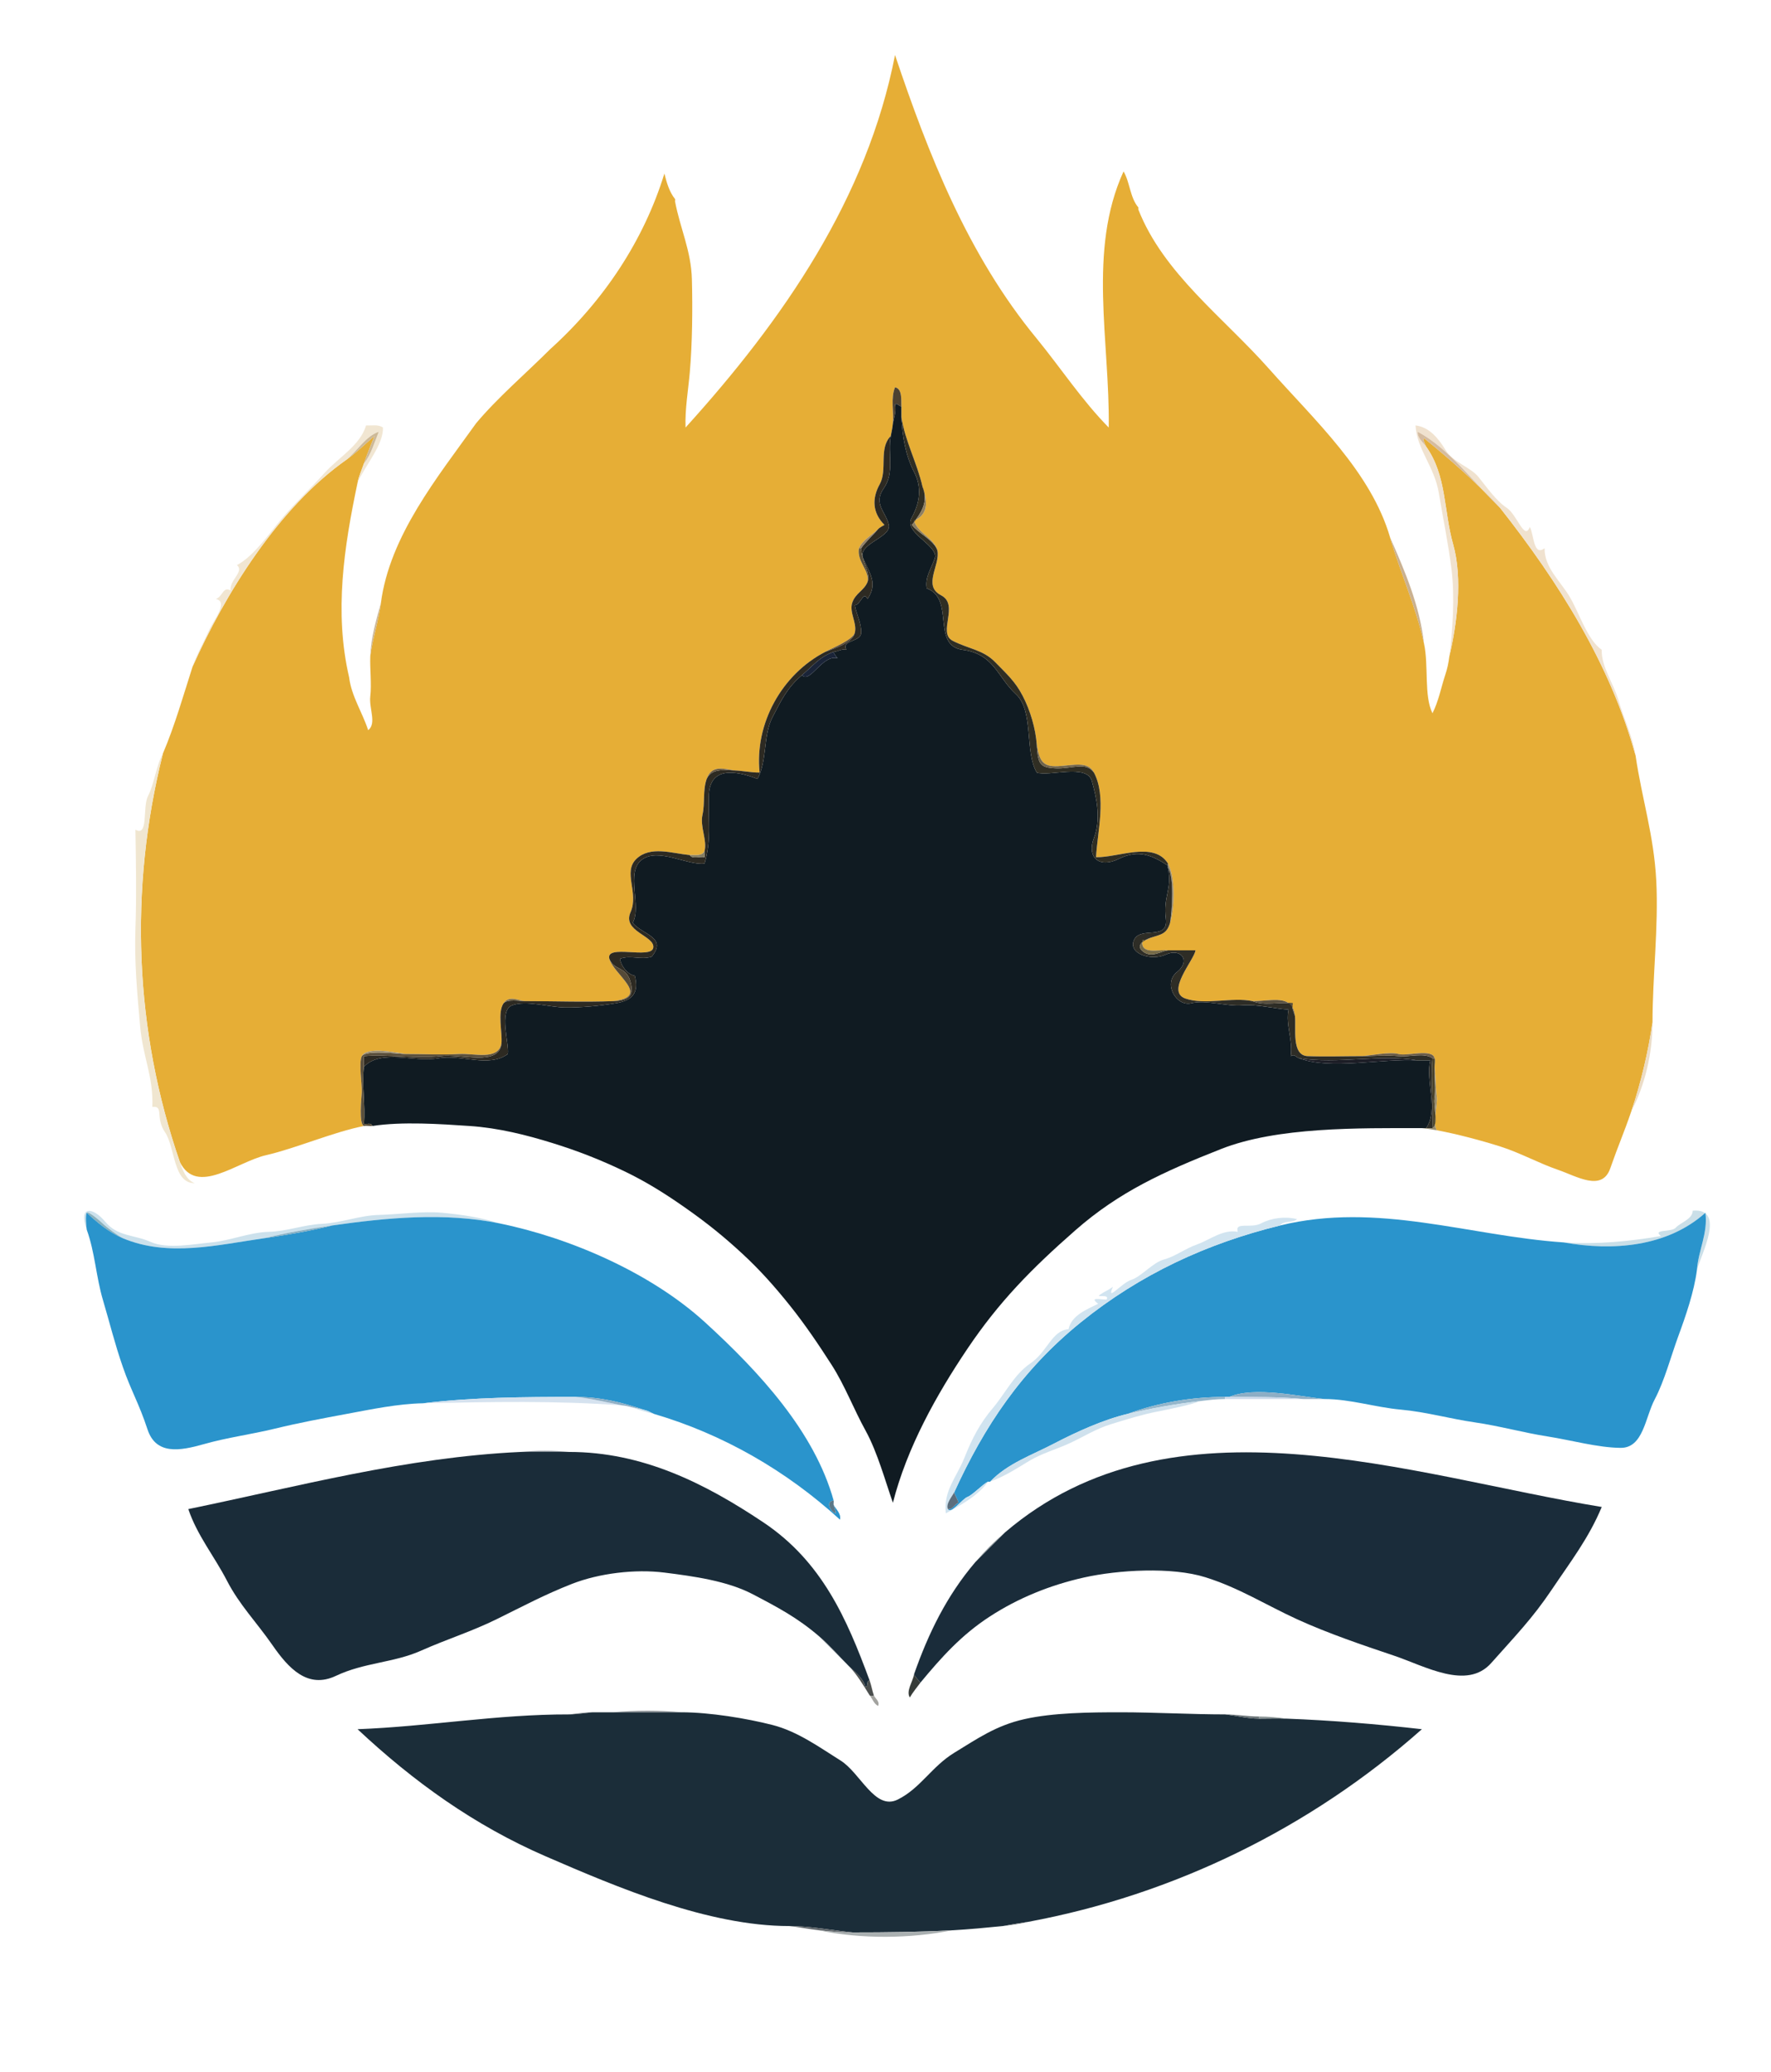     <svg
      xmlns="http://www.w3.org/2000/svg"
      viewBox="0 0 837 979"
      width="837"
      height="979"
    >
      <g fill="#e6ae36" fill-opacity="1.00" stroke="None">
        <path
          d="
M 326.00 176.00 
C 327.21 162.27 327.36 145.67 327.00 132.00 C 326.64 118.33 321.43 107.96 319.00 95.00
C 319.00 95.00 319.24 94.30 319.00 94.00
C 316.31 90.64 315.08 86.24 314.00 82.00
C 304.32 113.48 285.39 142.09 260.00 165.00
C 248.68 176.32 235.20 187.82 225.00 200.00
C 206.83 225.43 184.15 253.09 180.00 285.00
C 178.90 293.42 175.96 302.09 175.00 310.00
C 174.77 315.92 175.67 323.23 175.00 329.00 C 174.33 334.77 178.12 341.76 174.00 345.00
C 171.33 336.71 166.07 328.91 165.00 320.00
C 157.84 289.24 162.61 258.32 169.00 228.00
C 169.68 224.78 170.93 222.13 172.00 219.00
C 173.50 214.62 175.28 210.31 177.00 206.00
C 172.59 209.68 168.60 213.73 164.00 217.00
C 131.61 239.67 106.28 280.79 91.00 315.00
C 86.67 328.52 82.58 342.92 77.00 356.00
C 60.85 420.19 63.52 487.03 85.00 549.00
C 93.03 565.24 111.96 548.92 125.78 545.78 C 139.60 542.63 157.91 534.71 172.00 532.00
C 169.49 530.81 170.80 519.28 171.00 516.00 C 171.20 512.72 169.43 502.18 171.00 499.00
C 173.44 494.06 188.21 497.63 192.00 498.00
C 199.52 498.00 209.75 498.43 217.00 498.00 C 224.25 497.57 235.45 501.17 237.00 493.00
C 237.50 487.79 235.01 478.40 238.00 474.00
C 240.57 470.22 244.95 472.70 248.00 473.00
C 262.40 473.00 275.88 473.54 290.00 473.00
C 307.89 470.84 290.01 460.48 288.00 453.00
C 286.09 445.89 307.90 453.40 308.75 447.75 C 309.60 442.09 293.91 440.15 298.00 431.00 C 302.09 421.85 294.18 412.05 300.78 405.78 C 307.38 399.51 317.60 403.19 326.00 404.00
C 328.60 403.84 331.79 404.71 333.00 402.00
C 334.29 397.09 330.76 390.53 332.00 385.00 C 333.24 379.47 332.08 373.39 334.00 368.00
C 336.37 361.34 341.78 363.25 347.00 364.00
C 351.22 364.16 354.76 365.02 359.00 365.00
C 356.58 341.74 369.57 318.57 390.00 308.00
C 392.85 306.38 402.86 302.56 404.00 299.00
C 405.17 294.29 401.25 289.35 402.78 284.78 C 404.31 280.20 408.30 279.11 410.00 275.00
C 411.12 269.50 404.82 265.41 406.00 259.00
C 407.51 255.36 412.37 252.60 415.00 250.00
C 415.68 249.21 417.15 248.54 418.00 248.00
C 412.37 242.38 411.99 235.60 415.77 228.77 C 419.55 221.94 415.15 211.83 421.00 206.00
C 421.39 203.94 421.81 202.13 422.00 200.00
C 422.51 194.38 420.86 188.18 423.00 183.00
C 426.46 183.57 425.92 189.00 426.00 192.00
C 426.03 193.67 425.97 195.33 426.00 197.00
C 427.64 208.09 433.57 219.05 436.00 230.00
C 437.96 235.66 439.54 242.77 432.00 246.00
C 433.54 251.74 441.49 254.28 443.00 260.00
C 444.55 267.01 435.87 276.66 444.75 281.25 C 453.63 285.83 442.87 298.95 450.25 302.75 C 457.62 306.56 464.61 306.97 470.25 312.75 C 475.88 318.54 479.74 321.87 483.30 328.70 C 486.87 335.52 489.47 344.17 490.00 352.00
C 491.33 359.40 492.73 362.35 500.00 362.00 C 507.27 361.65 514.03 359.44 517.00 365.00
C 523.07 376.37 518.65 393.04 518.00 405.00
C 528.42 405.26 545.32 397.26 552.00 408.00
C 555.55 414.65 555.15 428.90 553.00 436.00
C 551.43 441.17 549.01 441.44 544.00 443.00
C 542.96 443.48 541.65 444.61 540.00 444.00
C 538.50 451.41 547.72 448.44 552.00 449.00
C 556.33 449.00 560.67 449.00 565.00 449.00
C 564.51 453.40 550.80 468.51 560.23 471.77 C 569.67 475.02 582.20 470.96 592.00 473.00
C 601.45 473.00 610.71 469.56 612.00 480.00
C 612.68 485.52 610.17 498.69 618.01 498.99 C 625.85 499.30 635.96 499.00 644.00 499.00
C 647.64 498.65 657.07 496.88 661.00 498.00 C 664.93 499.12 676.99 495.27 678.00 500.00
C 678.43 500.71 678.00 503.15 678.00 504.00
C 678.52 507.79 678.46 513.74 679.00 518.00 C 679.54 522.26 676.95 530.41 679.00 534.00
C 688.63 535.79 700.17 538.86 709.25 541.75 C 718.34 544.63 727.52 549.70 736.31 552.69 C 745.09 555.69 757.11 563.24 761.03 552.02 C 764.94 540.81 767.33 535.73 771.00 525.00
C 775.47 511.93 779.10 496.32 781.00 483.00
C 781.00 461.73 783.88 437.84 782.78 416.22 C 781.68 394.61 775.99 377.49 773.00 357.00
C 761.22 314.15 736.79 275.20 709.00 240.00
C 698.00 228.10 685.26 216.97 673.00 207.00
C 672.59 208.56 673.46 209.69 674.00 211.00
C 683.75 224.66 682.25 241.24 686.78 257.22 C 691.31 273.21 688.64 294.61 685.00 310.00
C 684.55 313.49 684.07 315.76 683.00 319.00
C 681.04 324.96 679.91 331.28 677.00 337.00
C 672.89 328.60 675.28 314.46 673.00 304.00
C 669.35 286.97 661.91 270.88 657.00 254.00
C 647.94 222.87 621.37 198.63 599.75 174.25 C 578.14 149.87 549.90 129.21 538.00 99.00
C 538.00 99.00 537.95 98.49 538.00 98.00
C 534.03 93.37 534.00 85.95 531.00 81.00
C 513.97 118.33 524.58 161.34 524.00 202.00
C 511.34 189.13 501.38 173.93 490.00 160.00
C 457.36 120.48 438.71 72.72 423.00 26.00
C 409.78 93.79 370.18 151.04 324.00 202.00
C 323.70 193.16 325.25 184.54 326.00 176.00 Z"
        />
      </g>
      <g fill="#4D4231" fill-opacity="1.00" stroke="None">
        <path
          d="
M 422.00 200.00 
C 422.50 197.58 423.70 194.10 423.00 191.00
C 424.28 190.47 424.86 191.97 426.00 192.00
C 425.92 189.00 426.46 183.57 423.00 183.00
C 420.86 188.18 422.51 194.38 422.00 200.00 Z"
        />
      </g>
      <g fill="#101b22" fill-opacity="1.00" stroke="None">
        <path
          d="
M 422.00 200.00 
C 421.81 202.13 421.39 203.94 421.00 206.00
C 419.43 214.20 422.94 223.23 417.69 230.69 C 412.45 238.15 418.93 242.06 420.07 248.08 C 421.21 254.09 404.81 256.92 408.02 264.03 C 411.24 271.13 414.86 275.83 410.00 283.00
C 408.05 278.92 406.88 285.59 404.00 286.00
C 404.73 290.20 407.21 294.58 406.99 299.01 C 406.77 303.43 397.47 302.38 400.00 307.00
C 397.73 306.41 396.10 307.85 394.00 308.00
C 393.62 307.92 395.50 311.02 396.00 311.00
C 388.59 308.95 382.95 323.16 379.00 319.00
C 372.25 324.71 369.38 330.50 365.01 339.01 C 360.63 347.52 362.60 359.63 358.00 368.00
C 346.55 363.61 335.34 362.65 335.00 376.00 C 334.66 389.36 336.28 396.28 333.00 408.00
C 324.80 408.99 311.02 400.28 303.26 406.26 C 295.49 412.24 303.43 428.31 299.00 436.00
C 303.52 441.59 315.56 442.77 308.00 452.00
C 302.84 453.70 298.06 451.08 293.00 453.00
C 293.50 456.40 296.50 460.35 300.00 461.00
C 302.13 469.27 298.78 472.72 291.00 474.00 C 283.22 475.28 274.53 476.10 267.00 476.00 C 259.47 475.90 248.48 472.45 242.00 475.00 C 235.52 477.55 240.83 493.43 240.00 498.00
C 230.79 504.68 218.21 497.97 207.00 500.00 C 195.79 502.03 180.10 495.52 172.00 504.00
C 170.93 512.87 172.80 522.10 172.00 531.00
C 173.28 531.28 175.50 530.24 176.00 532.00
C 189.96 529.82 208.31 531.07 222.00 532.00 C 235.69 532.93 248.78 536.24 260.98 540.02 C 273.18 543.80 283.77 547.98 294.77 553.23 C 305.77 558.48 315.18 564.49 324.75 571.25 C 334.33 578.01 342.19 584.34 350.75 592.25 C 359.31 600.16 366.10 607.84 373.25 616.75 C 380.40 625.67 386.84 635.19 393.08 644.92 C 399.32 654.66 403.44 665.71 409.08 675.92 C 414.72 686.13 418.57 700.35 422.00 710.00
C 428.63 684.10 442.34 659.35 457.23 637.23 C 472.12 615.11 487.40 599.53 508.25 581.25 C 529.10 562.96 550.21 553.49 576.93 542.93 C 603.65 532.36 642.08 533.00 672.00 533.00
C 672.50 533.00 673.50 533.00 674.00 533.00
C 679.96 524.77 673.63 510.42 676.00 501.00
C 674.00 501.00 672.00 501.00 670.00 501.00
C 653.05 499.99 628.71 505.61 614.00 500.00
C 612.28 499.34 611.84 497.87 610.00 499.00
C 611.19 491.24 607.45 484.15 609.00 477.00
C 601.91 476.55 594.27 474.42 587.00 475.00 C 579.73 475.58 570.07 472.27 563.00 474.00 C 555.93 475.73 549.48 464.65 556.26 459.26 C 563.03 453.87 558.02 447.77 551.00 451.00 C 543.97 454.23 532.87 450.52 536.00 444.00 C 539.13 437.48 552.36 444.61 551.00 434.00 C 549.64 423.39 554.10 420.26 552.00 410.00
C 552.00 409.50 552.00 409.00 552.00 409.00
C 544.89 404.37 538.29 401.08 528.78 405.78 C 519.26 410.48 513.59 404.85 516.99 395.99 C 520.39 387.13 518.36 377.25 516.02 368.98 C 513.69 360.70 495.67 367.06 490.00 365.00
C 484.20 355.32 488.72 335.78 480.08 327.92 C 471.44 320.05 469.91 309.00 454.98 307.02 C 440.04 305.05 451.47 282.90 438.00 278.00
C 436.97 272.33 440.65 268.01 442.00 263.00
C 442.14 257.07 427.11 251.47 430.78 244.78 C 434.46 238.08 436.05 230.76 432.00 223.00 C 427.96 215.24 426.45 206.02 426.00 197.00
C 425.97 195.33 426.03 193.67 426.00 192.00
C 424.86 191.97 424.28 190.47 423.00 191.00
C 423.70 194.10 422.50 197.58 422.00 200.00 Z"
        />
      </g>
      <g fill="#302E23" fill-opacity="1.00" stroke="None">
        <path
          d="
M 552.00 409.00 
C 552.00 408.50 552.00 408.00 552.00 408.00
C 545.32 397.26 528.42 405.26 518.00 405.00
C 518.65 393.04 523.07 376.37 517.00 365.00
C 513.15 359.71 506.67 363.33 499.00 363.00 C 491.33 362.67 490.62 361.06 490.00 352.00
C 489.47 344.17 486.87 335.52 483.30 328.70 C 479.74 321.87 475.88 318.54 470.25 312.75 C 464.61 306.97 457.62 306.56 450.25 302.75 C 442.87 298.95 453.63 285.83 444.75 281.25 C 435.87 276.66 444.55 267.01 443.00 260.00
C 441.57 255.30 433.82 251.83 431.00 248.00
C 435.10 242.65 439.07 237.31 436.00 230.00
C 433.57 219.05 427.64 208.09 426.00 197.00
C 426.45 206.02 427.96 215.24 432.00 223.00 C 436.05 230.76 434.46 238.08 430.78 244.78 C 427.11 251.47 442.14 257.07 442.00 263.00
C 440.65 268.01 436.97 272.33 438.00 278.00
C 451.47 282.90 440.04 305.05 454.98 307.02 C 469.91 309.00 471.44 320.05 480.08 327.92 C 488.72 335.78 484.20 355.32 490.00 365.00
C 495.67 367.06 513.69 360.70 516.02 368.98 C 518.36 377.25 520.39 387.13 516.99 395.99 C 513.59 404.85 519.26 410.48 528.78 405.78 C 538.29 401.08 544.89 404.37 552.00 409.00 Z"
        />
      </g>
      <g fill="#F1E6D2" fill-opacity="1.00" stroke="None">
        <path
          d="
M 91.00 315.00 
C 106.28 280.79 131.61 239.67 164.00 217.00
C 169.02 212.88 172.79 206.19 179.00 204.00
C 176.97 209.01 175.33 214.79 172.00 219.00
C 170.93 222.13 169.68 224.78 169.00 228.00
C 172.84 219.50 181.23 210.14 181.00 202.00
C 178.67 200.39 175.72 201.17 173.00 201.00
C 170.34 210.35 159.81 216.32 153.59 223.25 C 147.37 230.17 139.19 237.85 133.10 245.10 C 127.00 252.34 120.03 262.66 112.00 267.00
C 115.65 270.08 108.27 274.10 109.00 279.00
C 105.34 276.86 105.27 281.95 102.00 283.00
C 108.17 284.27 100.98 292.86 98.78 297.78 C 96.58 302.70 92.73 309.60 91.00 315.00 Z"
        />
      </g>
      <g fill="#F0E2CF" fill-opacity="1.00" stroke="None">
        <path
          d="
M 685.00 310.00 
C 688.64 294.61 691.31 273.21 686.78 257.22 C 682.25 241.24 683.75 224.66 674.00 211.00
C 672.53 208.94 669.91 207.05 670.00 204.00
C 684.69 211.74 696.43 227.99 709.00 240.00
C 736.79 275.20 761.22 314.15 773.00 357.00
C 771.62 347.91 767.44 339.43 764.98 331.02 C 762.51 322.62 756.77 315.09 757.00 307.00
C 750.31 302.46 746.41 289.69 741.92 282.08 C 737.43 274.47 729.84 268.19 730.00 259.00
C 724.59 263.20 724.95 252.10 723.00 249.00
C 720.48 255.66 717.02 243.14 712.08 239.92 C 707.15 236.70 702.34 229.77 698.70 225.30 C 695.06 220.84 686.60 218.24 683.26 212.74 C 679.92 207.25 675.58 201.79 669.00 201.00
C 669.59 212.34 677.95 220.38 680.02 232.98 C 682.10 245.57 684.43 256.41 686.00 269.00 C 687.57 281.58 686.64 297.37 685.00 310.00 Z"
        />
      </g>
      <g fill="#CDB998" fill-opacity="1.00" stroke="None">
        <path
          d="
M 164.00 217.00 
C 168.60 213.73 172.59 209.68 177.00 206.00
C 175.28 210.31 173.50 214.62 172.00 219.00
C 175.33 214.79 176.97 209.01 179.00 204.00
C 172.79 206.19 169.02 212.88 164.00 217.00 Z"
        />
      </g>
      <g fill="#D5BCA0" fill-opacity="1.00" stroke="None">
        <path
          d="
M 674.00 211.00 
C 673.46 209.69 672.59 208.56 673.00 207.00
C 685.26 216.97 698.00 228.10 709.00 240.00
C 696.43 227.99 684.69 211.74 670.00 204.00
C 669.91 207.05 672.53 208.94 674.00 211.00 Z"
        />
      </g>
      <g fill="#2D2A22" fill-opacity="1.00" stroke="None">
        <path
          d="
M 415.00 250.00 
C 412.44 252.98 409.22 255.83 407.00 259.00
C 406.88 264.57 411.71 270.87 410.00 275.00
C 408.30 279.11 404.31 280.20 402.78 284.78 C 401.25 289.35 405.17 294.29 404.00 299.00
C 402.72 304.14 393.87 306.37 390.00 308.00
C 369.57 318.57 356.58 341.74 359.00 365.00
C 354.76 365.02 351.22 364.16 347.00 364.00
C 342.12 363.81 336.28 363.01 334.00 368.00
C 332.08 373.39 333.24 379.47 332.00 385.00 C 330.76 390.53 334.29 397.09 333.00 402.00
C 332.75 402.94 333.20 404.05 333.00 405.00
C 330.81 404.47 327.38 406.14 326.00 404.00
C 317.60 403.19 307.38 399.51 300.78 405.78 C 294.18 412.05 302.09 421.85 298.00 431.00 C 293.91 440.15 309.60 442.09 308.75 447.75 C 307.90 453.40 286.09 445.89 288.00 453.00
C 290.06 458.48 295.70 456.54 297.77 463.23 C 299.84 469.92 297.97 472.70 290.00 473.00
C 275.88 473.54 262.40 473.00 248.00 473.00
C 245.41 473.00 239.94 471.96 238.00 474.00
C 235.01 478.40 237.50 487.79 237.00 493.00
C 235.93 504.07 217.82 497.73 208.00 499.00 C 198.18 500.27 182.37 498.05 172.00 499.00
C 172.00 500.67 172.00 502.33 172.00 504.00
C 180.10 495.52 195.79 502.03 207.00 500.00 C 218.21 497.97 230.79 504.68 240.00 498.00
C 240.83 493.43 235.52 477.55 242.00 475.00 C 248.48 472.45 259.47 475.90 267.00 476.00 C 274.53 476.10 283.22 475.28 291.00 474.00 C 298.78 472.72 302.13 469.27 300.00 461.00
C 296.50 460.35 293.50 456.40 293.00 453.00
C 298.06 451.08 302.84 453.70 308.00 452.00
C 315.56 442.77 303.52 441.59 299.00 436.00
C 303.43 428.31 295.49 412.24 303.26 406.26 C 311.02 400.28 324.80 408.99 333.00 408.00
C 336.28 396.28 334.66 389.36 335.00 376.00 C 335.34 362.65 346.55 363.61 358.00 368.00
C 362.60 359.63 360.63 347.52 365.01 339.01 C 369.38 330.50 372.25 324.71 379.00 319.00
C 384.25 314.56 387.33 310.31 394.00 308.00
C 396.10 307.85 397.73 306.41 400.00 307.00
C 397.47 302.38 406.77 303.43 406.99 299.01 C 407.21 294.58 404.73 290.20 404.00 286.00
C 406.88 285.59 408.05 278.92 410.00 283.00
C 414.86 275.83 411.24 271.13 408.02 264.03 C 404.81 256.92 421.21 254.09 420.07 248.08 C 418.93 242.06 412.45 238.15 417.69 230.69 C 422.94 223.23 419.43 214.20 421.00 206.00
C 415.15 211.83 419.55 221.94 415.77 228.77 C 411.99 235.60 412.37 242.38 418.00 248.00
C 417.15 248.54 415.68 249.21 415.00 250.00 Z"
        />
      </g>
      <g fill="#8E7E5F" fill-opacity="1.00" stroke="None">
        <path
          d="
M 443.00 260.00 
C 441.49 254.28 433.54 251.74 432.00 246.00
C 439.54 242.77 437.96 235.66 436.00 230.00
C 439.07 237.31 435.10 242.65 431.00 248.00
C 433.82 251.83 441.57 255.30 443.00 260.00 Z"
        />
      </g>
      <g fill="#928066" fill-opacity="1.00" stroke="None">
        <path
          d="
M 406.00 259.00 
C 406.02 258.91 407.00 259.00 407.00 259.00
C 409.22 255.83 412.44 252.98 415.00 250.00
C 412.37 252.60 407.51 255.36 406.00 259.00 Z"
        />
      </g>
      <g fill="#CAB190" fill-opacity="1.00" stroke="None">
        <path
          d="
M 673.00 304.00 
C 670.94 286.05 664.03 269.91 657.00 254.00
C 661.91 270.88 669.35 286.97 673.00 304.00 Z"
        />
      </g>
      <g fill="#584E38" fill-opacity="1.00" stroke="None">
        <path
          d="
M 410.00 275.00 
C 411.71 270.87 406.88 264.57 407.00 259.00
C 407.00 259.00 406.02 258.91 406.00 259.00
C 404.82 265.41 411.12 269.50 410.00 275.00 Z"
        />
      </g>
      <g fill="#CCB796" fill-opacity="1.00" stroke="None">
        <path
          d="
M 175.00 310.00 
C 175.96 302.09 178.90 293.42 180.00 285.00
C 177.79 293.04 175.34 300.99 175.00 310.00 Z"
        />
      </g>
      <g fill="#584935" fill-opacity="1.00" stroke="None">
        <path
          d="
M 390.00 308.00 
C 393.87 306.37 402.72 304.14 404.00 299.00
C 402.86 302.56 392.85 306.38 390.00 308.00 Z"
        />
      </g>
      <g fill="#1A2438" fill-opacity="1.00" stroke="None">
        <path
          d="
M 379.00 319.00 
C 382.95 323.16 388.59 308.95 396.00 311.00
C 395.50 311.02 393.62 307.92 394.00 308.00
C 387.33 310.31 384.25 314.56 379.00 319.00 Z"
        />
      </g>
      <g fill="#71644A" fill-opacity="1.00" stroke="None">
        <path
          d="
M 517.00 365.00 
C 514.03 359.44 507.27 361.65 500.00 362.00 C 492.73 362.35 491.33 359.40 490.00 352.00
C 490.62 361.06 491.33 362.67 499.00 363.00 C 506.67 363.33 513.15 359.71 517.00 365.00 Z"
        />
      </g>
      <g fill="#F0E6D0" fill-opacity="1.00" stroke="None">
        <path
          d="
M 85.00 549.00 
C 63.52 487.03 60.85 420.19 77.00 356.00
C 73.99 361.17 72.79 370.76 70.00 376.00 C 67.21 381.23 70.34 395.58 64.00 392.00
C 64.25 407.16 64.56 423.34 64.00 439.00 C 63.44 454.66 64.91 469.88 66.22 484.78 C 67.53 499.67 72.53 508.38 72.00 523.00
C 77.62 522.34 73.21 527.94 78.01 534.99 C 82.81 542.04 81.81 559.17 92.00 559.00
C 87.99 557.47 86.35 552.89 85.00 549.00 Z"
        />
      </g>
      <g fill="#675841" fill-opacity="1.00" stroke="None">
        <path
          d="
M 334.00 368.00 
C 336.28 363.01 342.12 363.81 347.00 364.00
C 341.78 363.25 336.37 361.34 334.00 368.00 Z"
        />
      </g>
      <g fill="#847D62" fill-opacity="1.00" stroke="None">
        <path
          d="
M 326.00 404.00 
C 327.38 406.14 330.81 404.47 333.00 405.00
C 333.20 404.05 332.75 402.94 333.00 402.00
C 331.79 404.71 328.60 403.84 326.00 404.00 Z"
        />
      </g>
      <g fill="#9B8D6C" fill-opacity="1.00" stroke="None">
        <path
          d="
M 552.00 409.00 
C 552.00 409.00 552.00 409.50 552.00 410.00
C 554.99 414.04 553.91 430.63 553.00 436.00
C 555.15 428.90 555.55 414.65 552.00 408.00
C 552.00 408.00 552.00 408.50 552.00 409.00 Z"
        />
      </g>
      <g fill="#2E2D26" fill-opacity="1.00" stroke="None">
        <path
          d="
M 614.00 500.00 
C 632.17 502.87 652.40 498.02 670.00 501.00
C 672.00 501.00 674.00 501.00 676.00 501.00
C 673.63 510.42 679.96 524.77 674.00 533.00
C 674.68 533.00 676.40 533.29 677.00 533.00
C 677.74 522.07 676.01 510.91 677.00 500.00
C 673.17 497.17 666.02 499.51 661.00 499.00 C 655.98 498.49 649.18 499.00 644.00 499.00
C 635.96 499.00 625.85 499.30 618.01 498.99 C 610.17 498.69 612.68 485.52 612.00 480.00
C 611.67 478.52 610.20 476.14 611.00 474.00
C 604.84 473.34 597.34 475.32 592.00 473.00
C 582.20 470.96 569.67 475.02 560.23 471.77 C 550.80 468.51 564.51 453.40 565.00 449.00
C 560.67 449.00 556.33 449.00 552.00 449.00
C 548.74 449.32 544.38 452.71 540.33 449.67 C 536.28 446.63 540.92 443.96 544.00 443.00
C 549.01 441.44 551.43 441.17 553.00 436.00
C 553.91 430.63 554.99 414.04 552.00 410.00
C 554.10 420.26 549.64 423.39 551.00 434.00 C 552.36 444.61 539.13 437.48 536.00 444.00 C 532.87 450.52 543.97 454.23 551.00 451.00 C 558.02 447.77 563.03 453.87 556.26 459.26 C 549.48 464.65 555.93 475.73 563.00 474.00 C 570.07 472.27 579.73 475.58 587.00 475.00 C 594.27 474.42 601.91 476.55 609.00 477.00
C 607.45 484.15 611.19 491.24 610.00 499.00
C 611.84 497.87 612.28 499.34 614.00 500.00 Z"
        />
      </g>
      <g fill="#776B48" fill-opacity="1.00" stroke="None">
        <path
          d="
M 552.00 449.00 
C 547.72 448.44 538.50 451.41 540.00 444.00
C 541.65 444.61 542.96 443.48 544.00 443.00
C 540.92 443.96 536.28 446.63 540.33 449.67 C 544.38 452.71 548.74 449.32 552.00 449.00 Z"
        />
      </g>
      <g fill="#554A37" fill-opacity="1.00" stroke="None">
        <path
          d="
M 290.00 473.00 
C 297.97 472.70 299.84 469.92 297.77 463.23 C 295.70 456.54 290.06 458.48 288.00 453.00
C 290.01 460.48 307.89 470.84 290.00 473.00 Z"
        />
      </g>
      <g fill="#73674C" fill-opacity="1.00" stroke="None">
        <path
          d="
M 238.00 474.00 
C 239.94 471.96 245.41 473.00 248.00 473.00
C 244.95 472.70 240.57 470.22 238.00 474.00 Z"
        />
      </g>
      <g fill="#59503F" fill-opacity="1.00" stroke="None">
        <path
          d="
M 612.00 480.00 
C 610.71 469.56 601.45 473.00 592.00 473.00
C 597.34 475.32 604.84 473.34 611.00 474.00
C 610.20 476.14 611.67 478.52 612.00 480.00 Z"
        />
      </g>
      <g fill="#EBDCC6" fill-opacity="1.00" stroke="None">
        <path
          d="
M 771.00 525.00 
C 777.42 512.70 781.00 497.81 781.00 483.00
C 779.10 496.32 775.47 511.93 771.00 525.00 Z"
        />
      </g>
      <g fill="#5B503C" fill-opacity="1.00" stroke="None">
        <path
          d="
M 192.00 498.00 
C 188.28 498.00 173.21 495.87 171.00 499.00
C 169.43 502.18 171.20 512.72 171.00 516.00 C 170.80 519.28 169.49 530.81 172.00 532.00
C 173.28 531.75 174.70 532.13 176.00 532.00
C 175.50 530.24 173.28 531.28 172.00 531.00
C 172.80 522.10 170.93 512.87 172.00 504.00
C 172.00 502.33 172.00 500.67 172.00 499.00
C 182.37 498.05 198.18 500.27 208.00 499.00 C 217.82 497.73 235.93 504.07 237.00 493.00
C 235.45 501.17 224.25 497.57 217.00 498.00 C 209.75 498.43 199.52 498.00 192.00 498.00 Z"
        />
      </g>
      <g fill="#9F9172" fill-opacity="1.00" stroke="None">
        <path
          d="
M 171.00 499.00 
C 173.21 495.87 188.28 498.00 192.00 498.00
C 188.21 497.63 173.44 494.06 171.00 499.00 Z"
        />
      </g>
      <g fill="#6B5C47" fill-opacity="1.00" stroke="None">
        <path
          d="
M 644.00 499.00 
C 649.18 499.00 655.98 498.49 661.00 499.00 C 666.02 499.51 673.17 497.17 677.00 500.00
C 677.32 500.24 678.00 500.00 678.00 500.00
C 676.99 495.27 664.93 499.12 661.00 498.00 C 657.07 496.88 647.64 498.65 644.00 499.00 Z"
        />
      </g>
      <g fill="#1C1D26" fill-opacity="1.00" stroke="None">
        <path
          d="
M 670.00 501.00 
C 652.40 498.02 632.17 502.87 614.00 500.00
C 628.71 505.61 653.05 499.99 670.00 501.00 Z"
        />
      </g>
      <g fill="#49432C" fill-opacity="1.00" stroke="None">
        <path
          d="
M 677.00 533.00 
C 679.96 531.54 677.44 522.47 678.00 519.00 C 678.56 515.53 678.00 507.85 678.00 504.00
C 678.00 503.15 678.43 500.71 678.00 500.00
C 678.00 500.00 677.32 500.24 677.00 500.00
C 676.01 510.91 677.74 522.07 677.00 533.00 Z"
        />
      </g>
      <g fill="#998D6E" fill-opacity="1.00" stroke="None">
        <path
          d="
M 677.00 533.00 
C 676.40 533.29 674.68 533.00 674.00 533.00
C 673.50 533.00 672.50 533.00 672.00 533.00
C 673.38 533.13 677.06 533.64 679.00 534.00
C 676.95 530.41 679.54 522.26 679.00 518.00 C 678.46 513.74 678.52 507.79 678.00 504.00
C 678.00 507.85 678.56 515.53 678.00 519.00 C 677.44 522.47 679.96 531.54 677.00 533.00 Z"
        />
      </g>
      <g fill="#CCE1EC" fill-opacity="1.00" stroke="None">
        <path
          d="
M 41.00 581.00 
C 40.79 579.46 40.26 574.31 41.00 573.00
C 41.57 572.00 46.98 576.53 48.75 578.25 C 50.52 579.97 55.75 583.82 58.00 585.00
C 79.50 594.06 102.78 588.17 125.00 585.00
C 135.18 582.48 146.19 580.54 157.00 579.00
C 182.67 575.33 210.04 572.72 236.00 578.00
C 227.30 575.18 218.11 573.86 209.00 573.00 C 199.89 572.14 188.15 573.79 179.02 574.02 C 169.90 574.26 161.30 577.77 152.22 578.22 C 143.15 578.68 135.97 581.76 127.00 582.00 C 118.03 582.24 108.55 586.23 100.00 587.00 C 91.46 587.78 79.09 590.30 71.22 586.78 C 63.35 583.25 55.63 584.34 49.75 577.25 C 43.88 570.15 36.85 569.50 41.00 581.00 Z"
        />
      </g>
      <g fill="#8AB1BD" fill-opacity="1.00" stroke="None">
        <path
          d="
M 41.00 573.00 
C 46.27 577.90 51.60 582.30 58.00 585.00
C 55.75 583.82 50.52 579.97 48.75 578.25 C 46.98 576.53 41.57 572.00 41.00 573.00 Z"
        />
      </g>
      <g fill="#CADFE8" fill-opacity="1.00" stroke="None">
        <path
          d="
M 739.00 587.00 
C 762.15 591.15 787.93 589.17 806.00 573.00
C 807.27 582.67 802.63 590.80 802.00 600.00
C 803.94 592.76 815.81 570.65 800.00 572.00
C 800.02 576.01 794.05 577.68 792.02 580.02 C 790.00 582.37 780.69 580.59 785.00 584.00
C 770.16 586.50 754.70 588.07 739.00 587.00 Z"
        />
      </g>
      <g fill="#2a94cc" fill-opacity="1.00" stroke="None">
        <path
          d="
M 41.00 581.00 
C 44.91 591.83 45.38 603.23 48.68 614.32 C 51.97 625.41 54.19 634.73 58.08 645.92 C 61.96 657.12 65.69 663.09 69.70 675.30 C 73.71 687.52 85.02 685.52 96.32 682.32 C 107.63 679.12 118.63 677.74 129.98 674.98 C 141.32 672.22 152.47 670.14 164.00 668.00 C 175.53 665.86 187.95 663.24 200.00 663.00
C 223.51 660.16 247.50 660.00 272.00 660.00
C 283.66 660.00 293.77 662.54 304.00 666.00
C 306.43 666.55 307.21 667.24 309.00 668.00
C 341.52 677.56 371.45 694.68 397.00 718.00
C 397.67 715.10 395.01 713.06 394.00 711.00
C 394.37 712.34 394.84 713.56 395.00 715.00
C 392.37 714.44 390.14 709.02 394.00 709.00
C 385.00 676.50 358.85 648.17 333.23 624.77 C 307.61 601.37 269.44 584.81 236.00 578.00
C 210.04 572.72 182.67 575.33 157.00 579.00
C 146.77 581.54 135.89 583.44 125.00 585.00
C 102.78 588.17 79.50 594.06 58.00 585.00
C 51.60 582.30 46.27 577.90 41.00 573.00
C 40.26 574.31 40.79 579.46 41.00 581.00 Z"
        />
      </g>
      <g fill="#2a94cc" fill-opacity="1.00" stroke="None">
        <path
          d="
M 739.00 587.00 
C 694.19 583.95 651.17 567.74 605.00 579.00
C 570.43 587.43 538.82 602.07 510.77 624.77 C 482.72 647.47 465.17 673.99 451.00 705.00
C 450.98 705.95 452.76 708.63 453.00 710.00
C 451.07 710.66 450.33 713.39 448.00 713.00
C 449.35 715.72 454.83 708.13 457.25 707.25 C 459.67 706.37 464.40 701.27 467.00 700.00
C 467.00 700.00 467.56 700.16 468.00 700.00
C 476.21 691.43 487.66 687.52 498.08 682.08 C 508.51 676.64 521.41 670.74 533.00 668.00
C 547.22 662.75 563.05 660.00 579.00 660.00
C 579.50 660.00 580.50 660.00 581.00 660.00
C 592.97 654.91 613.96 659.83 626.00 661.00
C 638.10 661.00 650.20 664.95 662.00 666.00 C 673.80 667.05 685.52 670.38 696.98 672.02 C 708.43 673.67 720.26 676.95 731.33 678.67 C 742.40 680.39 755.18 683.99 765.93 684.07 C 776.67 684.15 777.52 669.66 782.08 661.08 C 786.63 652.49 789.73 640.73 793.22 631.22 C 796.72 621.72 800.66 610.28 802.00 600.00
C 802.63 590.80 807.27 582.67 806.00 573.00
C 787.93 589.17 762.15 591.15 739.00 587.00 Z"
        />
      </g>
      <g fill="#D1E4F0" fill-opacity="1.00" stroke="None">
        <path
          d="
M 467.00 700.00 
C 464.40 701.27 459.67 706.37 457.25 707.25 C 454.83 708.13 449.35 715.72 448.00 713.00
C 446.80 710.58 450.23 706.69 451.00 705.00
C 465.17 673.99 482.72 647.47 510.77 624.77 C 538.82 602.07 570.43 587.43 605.00 579.00
C 606.72 576.52 611.09 577.94 613.00 576.00
C 607.29 574.60 600.99 575.40 596.01 578.01 C 591.03 580.61 583.44 577.05 585.00 582.00
C 577.99 580.65 571.61 585.88 565.89 587.89 C 560.18 589.90 555.26 593.72 550.08 595.08 C 544.90 596.44 539.43 603.14 534.68 604.68 C 529.93 606.22 522.62 615.54 526.00 608.00
C 523.68 609.67 522.03 610.15 519.81 611.74 C 517.59 613.33 524.63 611.08 523.00 614.00
C 520.08 614.08 514.55 612.58 519.00 616.00
C 513.60 618.69 506.36 621.46 505.00 628.00
C 497.12 628.59 494.97 638.69 487.08 644.08 C 479.19 649.48 475.39 657.98 469.25 665.25 C 463.11 672.51 459.45 679.55 455.78 688.78 C 452.10 698.00 445.82 704.24 447.00 715.00
C 453.57 711.41 462.32 706.69 467.00 700.00 Z"
        />
      </g>
      <g fill="#87AFC3" fill-opacity="1.00" stroke="None">
        <path
          d="
M 125.00 585.00 
C 135.89 583.44 146.77 581.54 157.00 579.00
C 146.19 580.54 135.18 582.48 125.00 585.00 Z"
        />
      </g>
      <g fill="#D5E2EF" fill-opacity="1.00" stroke="None">
        <path
          d="
M 200.00 663.00 
C 231.61 662.37 262.69 661.69 294.00 664.00
C 287.37 662.64 278.70 660.65 272.00 660.00
C 247.50 660.00 223.51 660.16 200.00 663.00 Z"
        />
      </g>
      <g fill="#8DAEC5" fill-opacity="1.00" stroke="None">
        <path
          d="
M 581.00 660.00 
C 592.63 660.00 605.15 659.95 616.00 661.00
C 619.33 661.00 622.67 661.00 626.00 661.00
C 613.96 659.83 592.97 654.91 581.00 660.00 Z"
        />
      </g>
      <g fill="#90AFC5" fill-opacity="1.00" stroke="None">
        <path
          d="
M 294.00 664.00 
C 295.98 664.15 297.23 664.58 299.00 665.00
C 300.70 665.40 302.28 665.61 304.00 666.00
C 293.77 662.54 283.66 660.00 272.00 660.00
C 278.70 660.65 287.37 662.64 294.00 664.00 Z"
        />
      </g>
      <g fill="#94B6CB" fill-opacity="1.00" stroke="None">
        <path
          d="
M 533.00 668.00 
C 544.30 665.33 555.27 663.38 567.00 662.00
C 570.88 661.54 574.78 661.00 579.00 661.00
C 578.96 661.00 579.00 660.00 579.00 660.00
C 563.05 660.00 547.22 662.75 533.00 668.00 Z"
        />
      </g>
      <g fill="#CBD9EA" fill-opacity="1.00" stroke="None">
        <path
          d="
M 579.00 661.00 
C 591.33 661.00 603.67 661.00 616.00 661.00
C 605.15 659.95 592.63 660.00 581.00 660.00
C 580.50 660.00 579.50 660.00 579.00 660.00
C 579.00 660.00 578.96 661.00 579.00 661.00 Z"
        />
      </g>
      <g fill="#CFE1ED" fill-opacity="1.00" stroke="None">
        <path
          d="
M 533.00 668.00 
C 521.41 670.74 508.51 676.64 498.08 682.08 C 487.66 687.52 476.21 691.43 468.00 700.00
C 474.63 697.61 480.18 694.02 486.30 690.30 C 492.42 686.59 499.36 684.77 505.77 681.77 C 512.18 678.77 517.97 675.08 524.93 672.93 C 531.88 670.77 539.91 668.29 546.93 666.93 C 553.94 665.57 563.52 663.55 567.00 662.00
C 555.27 663.38 544.30 665.33 533.00 668.00 Z"
        />
      </g>
      <g fill="#C8DFED" fill-opacity="1.00" stroke="None">
        <path
          d="
M 309.00 668.00 
C 307.21 667.24 306.43 666.55 304.00 666.00
C 302.28 665.61 300.70 665.40 299.00 665.00
C 302.22 666.14 305.33 667.23 309.00 668.00 Z"
        />
      </g>
      <g fill="#868E96" fill-opacity="1.00" stroke="None">
        <path
          d="
M 246.00 686.00 
C 253.67 686.00 261.33 686.00 269.00 686.00
C 261.83 685.31 253.24 685.30 246.00 686.00 Z"
        />
      </g>
      <g fill="#1A2C39" fill-opacity="1.00" stroke="None">
        <path
          d="
M 387.00 773.00 
C 392.01 777.29 396.41 782.41 401.00 787.00
C 404.01 790.01 407.96 792.77 409.00 797.00
C 410.67 796.76 409.17 794.15 411.00 794.00
C 400.25 764.88 388.57 737.85 360.75 719.25 C 332.93 700.65 303.52 686.00 269.00 686.00
C 261.33 686.00 253.67 686.00 246.00 686.00
C 191.98 688.50 140.89 702.33 89.00 713.00
C 93.17 725.40 101.25 735.20 107.23 746.77 C 113.21 758.35 121.14 766.28 128.75 777.25 C 136.36 788.23 145.41 798.11 158.78 791.78 C 172.14 785.45 186.08 785.63 198.92 779.92 C 211.76 774.22 222.65 770.97 234.92 764.92 C 247.20 758.88 257.49 753.35 270.33 748.33 C 283.17 743.31 300.12 741.26 314.00 743.00 C 327.88 744.74 343.74 746.93 355.77 753.23 C 367.80 759.53 376.82 764.30 387.00 773.00 Z"
        />
      </g>
      <g fill="#1A2C3A" fill-opacity="1.00" stroke="None">
        <path
          d="
M 475.00 724.00 
C 470.41 728.59 465.54 733.46 461.00 738.00
C 447.43 753.88 438.77 771.72 432.00 791.00
C 432.11 791.90 434.45 794.24 435.00 795.00
C 445.02 782.92 454.37 772.49 467.77 763.77 C 481.17 755.05 496.29 748.90 512.32 745.32 C 528.35 741.74 553.80 740.19 569.77 745.23 C 585.74 750.26 598.33 758.33 612.98 765.03 C 627.62 771.72 644.05 777.28 658.77 782.23 C 673.49 787.17 693.25 798.69 704.75 785.75 C 716.25 772.81 724.25 764.63 733.25 751.25 C 742.25 737.86 750.91 726.67 757.00 712.00
C 666.91 697.27 554.32 656.22 475.00 724.00 Z"
        />
      </g>
      <g fill="#5C6E7D" fill-opacity="1.00" stroke="None">
        <path
          d="
M 448.00 713.00 
C 450.33 713.39 451.07 710.66 453.00 710.00
C 452.76 708.63 450.98 705.95 451.00 705.00
C 450.23 706.69 446.80 710.58 448.00 713.00 Z"
        />
      </g>
      <g fill="#5B7888" fill-opacity="1.00" stroke="None">
        <path
          d="
M 394.00 711.00 
C 393.87 710.54 394.13 709.46 394.00 709.00
C 390.14 709.02 392.37 714.44 395.00 715.00
C 394.84 713.56 394.37 712.34 394.00 711.00 Z"
        />
      </g>
      <g fill="#758085" fill-opacity="1.00" stroke="None">
        <path
          d="
M 461.00 738.00 
C 465.54 733.46 470.41 728.59 475.00 724.00
C 470.07 728.21 465.25 733.02 461.00 738.00 Z"
        />
      </g>
      <g fill="#7E888E" fill-opacity="1.00" stroke="None">
        <path
          d="
M 401.00 787.00 
C 396.41 782.41 392.01 777.29 387.00 773.00
C 391.54 777.54 396.42 782.42 401.00 787.00 Z"
        />
      </g>
      <g fill="#4B4F4E" fill-opacity="1.00" stroke="None">
        <path
          d="
M 411.00 801.00 
C 411.97 801.79 413.09 801.04 413.00 801.00
C 412.20 798.76 411.83 796.25 411.00 794.00
C 409.17 794.15 410.67 796.76 409.00 797.00
C 407.96 792.77 404.01 790.01 401.00 787.00
C 404.92 790.92 408.10 796.32 411.00 801.00 Z"
        />
      </g>
      <g fill="#373C39" fill-opacity="1.00" stroke="None">
        <path
          d="
M 435.00 795.00 
C 434.45 794.24 432.11 791.90 432.00 791.00
C 431.44 794.50 428.07 799.01 430.00 802.00
C 431.44 799.50 433.27 797.37 435.00 795.00 Z"
        />
      </g>
      <g fill="#A3A39F" fill-opacity="1.00" stroke="None">
        <path
          d="
M 413.00 801.00 
C 413.09 801.04 411.97 801.79 411.00 801.00
C 412.36 802.64 412.99 805.02 415.00 806.00
C 415.98 803.83 413.49 802.38 413.00 801.00 Z"
        />
      </g>
      <g fill="#91959A" fill-opacity="1.00" stroke="None">
        <path
          d="
M 290.00 809.00 
C 300.67 809.00 311.33 809.00 322.00 809.00
C 312.01 808.03 300.06 808.03 290.00 809.00 Z"
        />
      </g>
      <g fill="#757B80" fill-opacity="1.00" stroke="None">
        <path
          d="
M 269.00 810.00 
C 272.75 810.00 276.99 809.29 280.00 809.00
C 276.25 809.00 272.08 809.70 269.00 810.00 Z"
        />
      </g>
      <g fill="#1B2D39" fill-opacity="1.00" stroke="None">
        <path
          d="
M 269.00 810.00 
C 235.05 809.92 202.59 815.72 169.00 817.00
C 195.34 841.66 224.09 862.41 257.93 877.07 C 291.76 891.74 334.74 910.00 373.00 910.00
C 383.14 910.00 393.55 912.09 403.00 913.00
C 418.73 913.00 434.63 912.83 450.00 912.00
C 458.19 911.56 465.97 910.78 474.00 910.00
C 477.58 909.32 481.94 908.65 486.00 908.00
C 554.53 895.28 619.25 863.79 672.00 817.00
C 651.06 814.60 629.25 812.81 608.00 812.00
C 603.68 811.84 599.32 812.00 595.00 812.00
C 589.41 812.00 583.87 810.47 579.00 810.00
C 563.47 810.00 545.34 809.01 530.00 809.00 C 514.66 808.99 497.79 809.19 484.22 812.22 C 470.66 815.26 461.88 821.51 451.08 828.08 C 440.29 834.65 435.02 844.93 424.25 850.25 C 413.47 855.56 406.66 837.63 397.23 831.77 C 387.80 825.91 377.15 818.06 365.02 814.98 C 352.89 811.89 335.48 809.00 322.00 809.00
C 311.33 809.00 300.67 809.00 290.00 809.00
C 286.67 809.00 283.33 809.00 280.00 809.00
C 276.99 809.29 272.75 810.00 269.00 810.00 Z"
        />
      </g>
      <g fill="#6A7377" fill-opacity="1.00" stroke="None">
        <path
          d="
M 595.00 812.00 
C 594.96 812.00 595.00 811.00 595.00 811.00
C 589.40 811.00 584.58 810.00 579.00 810.00
C 583.87 810.47 589.41 812.00 595.00 812.00 Z"
        />
      </g>
      <g fill="#8A9495" fill-opacity="1.00" stroke="None">
        <path
          d="
M 595.00 812.00 
C 599.32 812.00 603.68 811.84 608.00 812.00
C 604.24 811.46 599.48 811.00 595.00 811.00
C 595.00 811.00 594.96 812.00 595.00 812.00 Z"
        />
      </g>
      <g fill="#8D9293" fill-opacity="1.00" stroke="None">
        <path
          d="
M 474.00 910.00 
C 478.31 909.58 482.26 908.98 486.00 908.00
C 481.94 908.65 477.58 909.32 474.00 910.00 Z"
        />
      </g>
      <g fill="#61676B" fill-opacity="1.00" stroke="None">
        <path
          d="
M 387.00 912.00 
C 392.34 912.61 397.43 913.00 403.00 913.00
C 393.55 912.09 383.14 910.00 373.00 910.00
C 377.02 910.39 382.47 911.48 387.00 912.00 Z"
        />
      </g>
      <g fill="#AAB0B1" fill-opacity="1.00" stroke="None">
        <path
          d="
M 450.00 912.00 
C 434.63 912.83 418.73 913.00 403.00 913.00
C 397.43 913.00 392.34 912.61 387.00 912.00
C 406.83 916.25 430.53 915.96 450.00 912.00 Z"
        />
      </g>
    </svg>